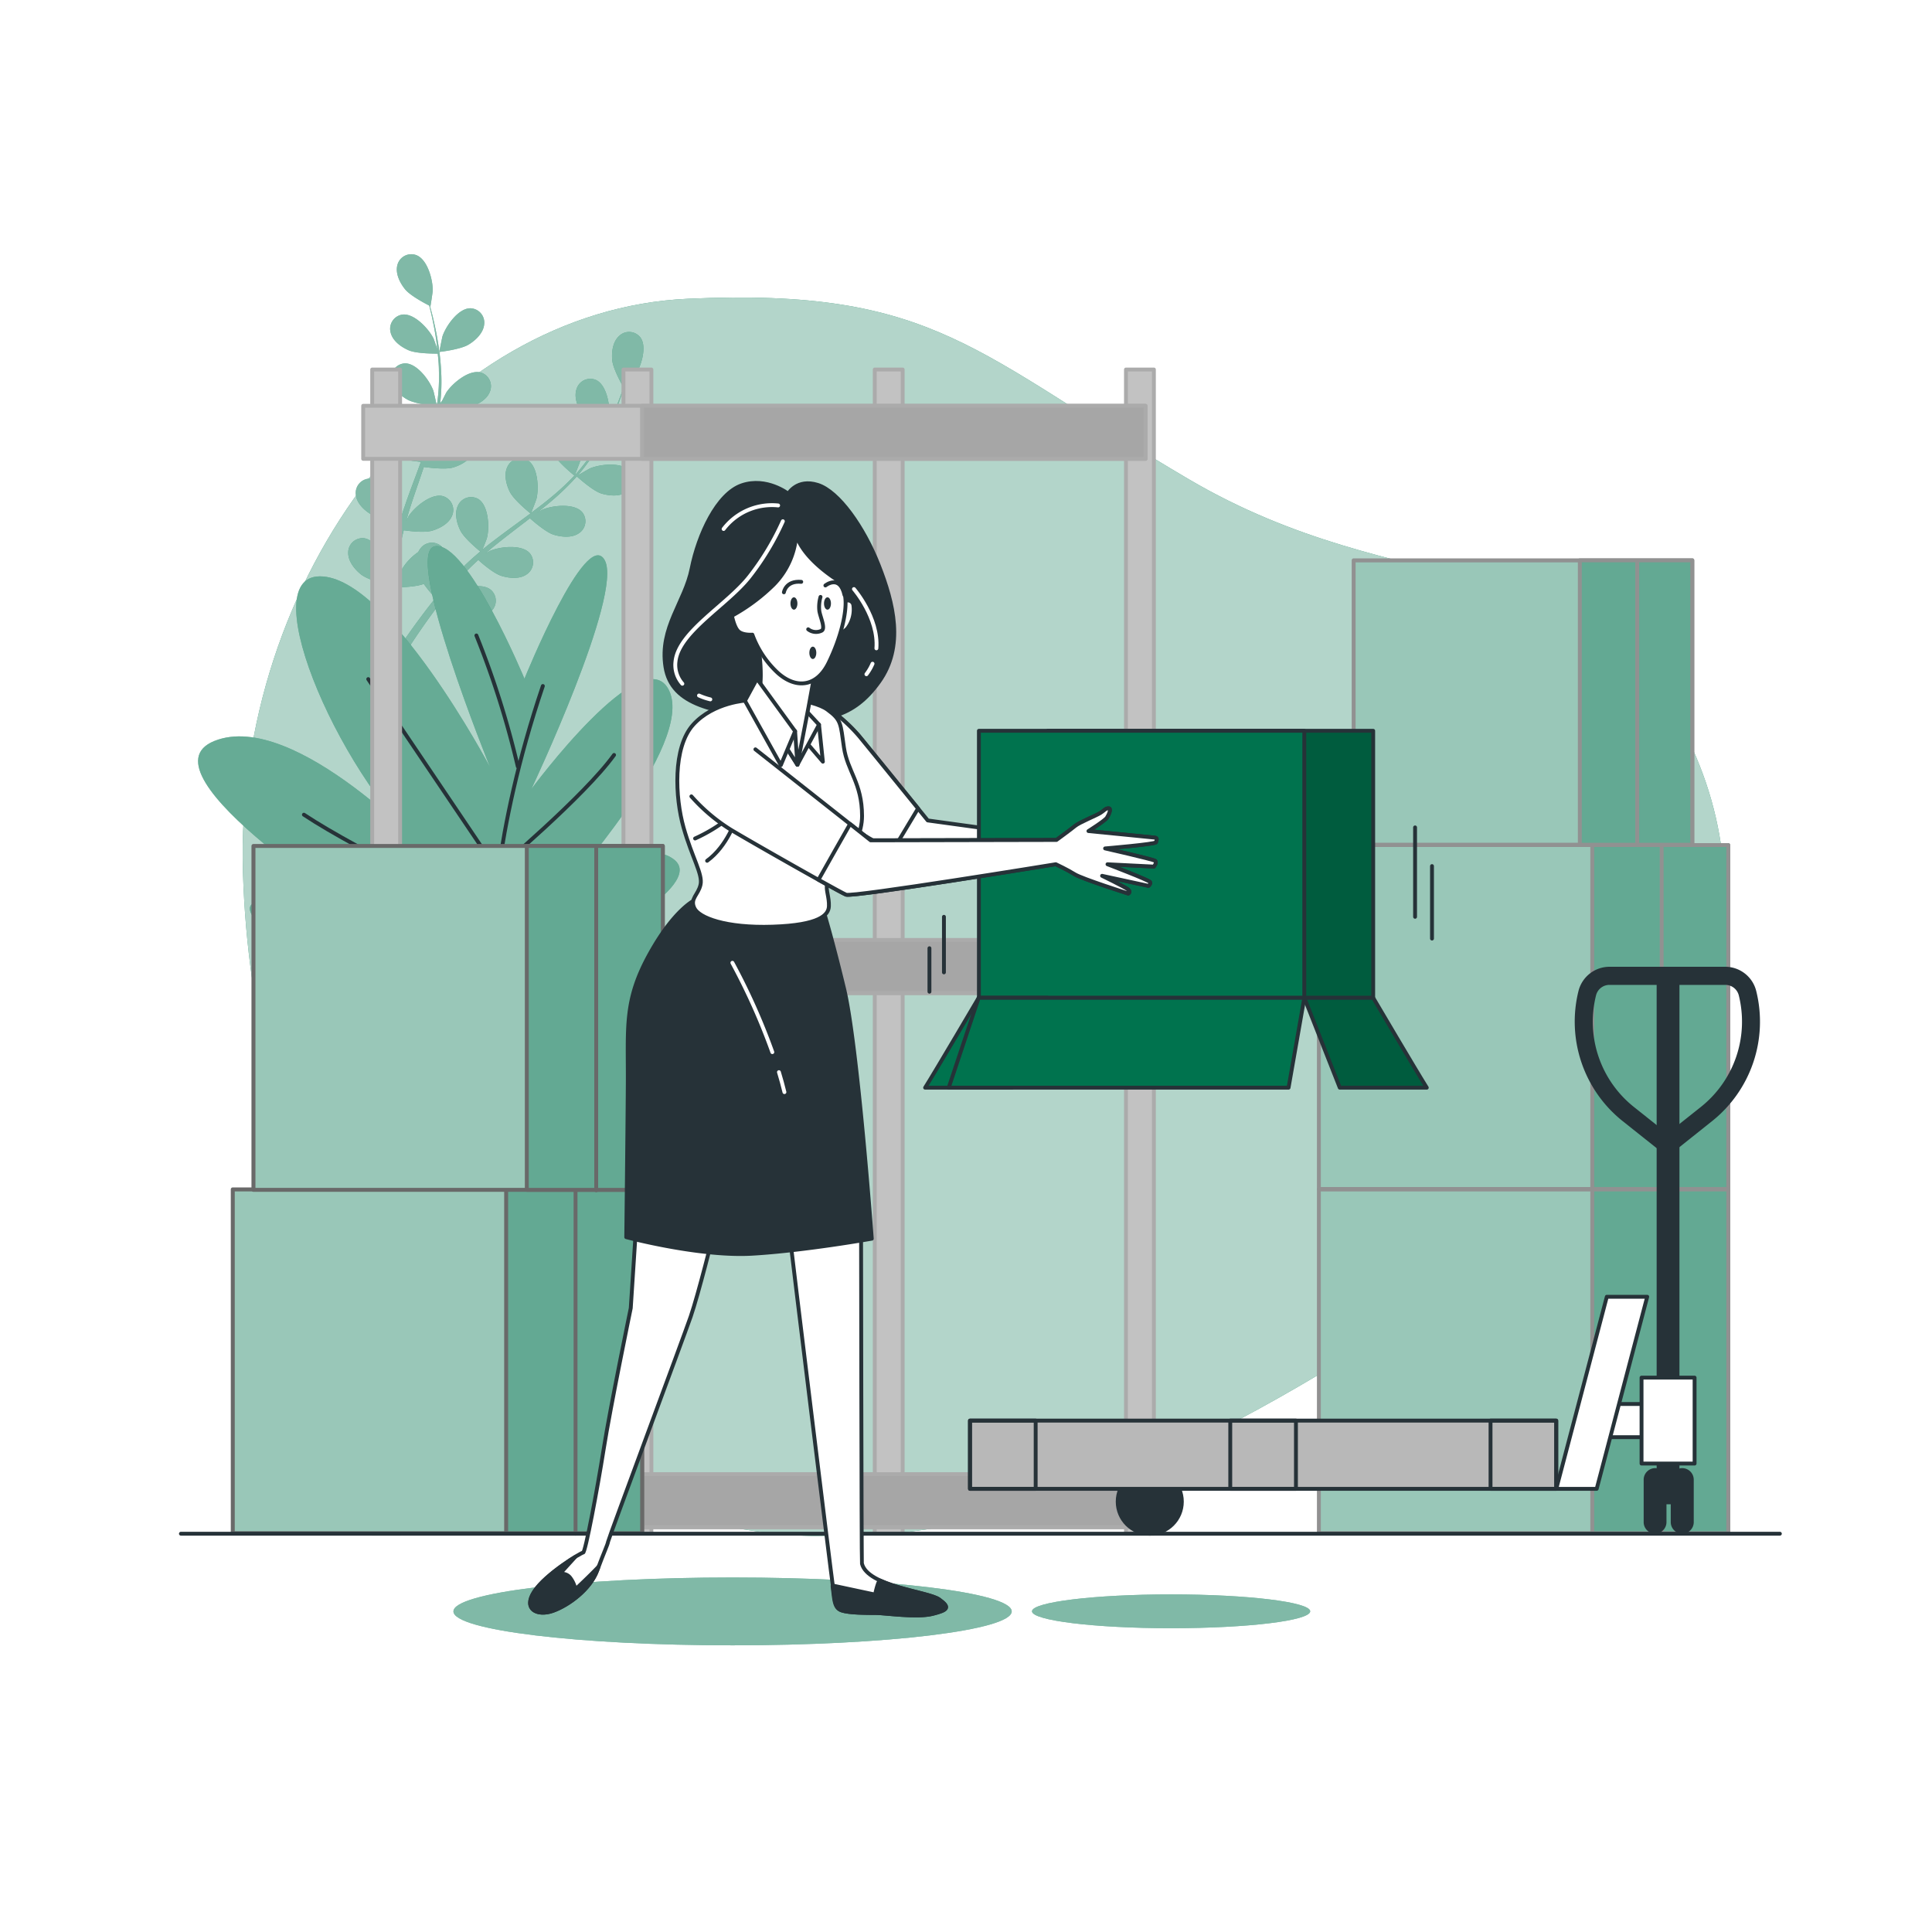 <svg class="animated" id="freepik_stories-empty" xmlns="http://www.w3.org/2000/svg" xmlns:xlink="http://www.w3.org/1999/xlink" viewBox="0 0 500 500" version="1.1" xmlns:svgjs="http://svgjs.com/svgjs"><style>svg#freepik_stories-empty:not(.animated) .animable {opacity: 0;}svg#freepik_stories-empty.animated #freepik--Plants--inject-7 {animation: 1.5s Infinite  linear wind;animation-delay: 0s;}svg#freepik_stories-empty.animated #freepik--Boxes--inject-7 {animation: 1.5s Infinite  linear floating;animation-delay: 0s;}svg#freepik_stories-empty.animated #freepik--Character--inject-7 {animation: 6s Infinite  linear shake;animation-delay: 0s;}            @keyframes wind {                0% {                    transform: rotate( 0deg );                }                25% {                    transform: rotate( 1deg );                }                75% {                    transform: rotate( -1deg );                }            }                    @keyframes floating {                0% {                    opacity: 1;                    transform: translateY(0px);                }                50% {                    transform: translateY(-10px);                }                100% {                    opacity: 1;                    transform: translateY(0px);                }            }                    @keyframes shake {                10%, 90% {                    transform: translate3d(-1px, 0, 0);                  }                  20%, 80% {                    transform: translate3d(2px, 0, 0);                  }                  30%, 50%, 70% {                    transform: translate3d(-4px, 0, 0);                  }                  40%, 60% {                    transform: translate3d(4px, 0, 0);                  }            }        </style><g id="freepik--background-simple--inject-7" class="animable" style="transform-origin: 254.593px 237.305px;"><path d="M101.17,344.29s40.41,51.17,109.47,53.25,130.82-41,181.77-74.52,67.67-89.68,42.23-136-71.6-30.45-127-63S242.31,74.4,178,77.32,60.54,148.92,62.88,225.86,101.17,344.29,101.17,344.29Z" style="fill: #00734e; transform-origin: 254.593px 237.305px;" id="elsbihkde92g8" class="animable"></path><g id="eltl5jr3uoio"><path d="M101.17,344.29s40.41,51.17,109.47,53.25,130.82-41,181.77-74.52,67.67-89.68,42.23-136-71.6-30.45-127-63S242.31,74.4,178,77.32,60.54,148.92,62.88,225.86,101.17,344.29,101.17,344.29Z" style="fill: rgb(255, 255, 255); opacity: 0.7; transform-origin: 254.593px 237.305px;" class="animable"></path></g></g><g id="freepik--Plants--inject-7" class="animable" style="transform-origin: 113.579px 157.342px;"><path d="M113.73,91.08c-.06,0,.7-3.73.77-4,.86-2.67,4.1-7.31,7.23-7.3A3.71,3.71,0,0,1,125.3,84c-.23,2.2-2.21,4.08-4,5.16C119.2,90.47,113.73,91.08,113.73,91.08Z" style="fill: #00734e; transform-origin: 119.531px 85.43px;" id="eldluex06xzv8" class="animable"></path><path d="M107.66,66c3,1.06,4.42,6.52,4.32,9.32,0,.24-.56,4-.61,4l-.06,0c.23.86.48,1.79.73,2.81.44,1.88.92,4,1.29,6.36a65.63,65.63,0,0,1,.84,7.64,48.28,48.28,0,0,1-.29,8.6.36.36,0,0,0,0,.1c.39-.83,1.55-3.13,1.65-3.29,1.54-2.34,5.88-6,8.91-5.13a3.7,3.7,0,0,1,2.32,5c-.8,2.06-3.2,3.35-5.21,3.92-2.27.65-7.33-.11-7.73-.18a65.43,65.43,0,0,1-1.86,8.57q-.7,2.46-1.52,4.91c.35-.71.68-1.34.73-1.42,1.54-2.35,5.89-6,8.91-5.13a3.7,3.7,0,0,1,2.32,5c-.8,2.06-3.2,3.35-5.21,3.92s-6.37,0-7.51-.15l-.63,1.88c-1,3-2.09,6-3,8.94-.33,1-.62,2.08-.91,3.12.32-.63.59-1.16.64-1.24,1.53-2.34,5.88-6,8.9-5.13a3.72,3.72,0,0,1,2.33,5c-.8,2.07-3.21,3.35-5.22,3.93s-5.94.07-7.3-.12c-.27,1.07-.53,2.14-.74,3.19-.13.73-.3,1.41-.39,2.14l-.3,2.15c-.14,1.37-.3,2.78-.4,4.12-.08.93-.14,1.82-.2,2.72.32-1,1-3.07,1-3.23a14.42,14.42,0,0,1,4.8-5.46,3.63,3.63,0,0,1,.41-.72,3.7,3.7,0,0,1,5.45-.85c2.38,2.05,1.78,7.67.69,10.25-.06.15-.95,1.72-1.52,2.71.43-.53.83-1.05,1.28-1.58.87-1.07,1.77-2.11,2.73-3.23l1.47-1.59c.48-.54,1.06-1,1.59-1.59,1.25-1.21,2.58-2.38,3.95-3.53-.93-.76-4.21-3.52-5.15-5.4s-1.61-4.51-.63-6.5a3.72,3.72,0,0,1,5.27-1.67c2.65,1.67,2.92,7.32,2.23,10,0,.17-.76,2.06-1.17,3.09.83-.68,1.65-1.36,2.51-2,2.48-1.91,5.05-3.78,7.6-5.65l2.33-1.72c-.33-.27-4.29-3.47-5.35-5.58-.93-1.87-1.61-4.51-.63-6.49a3.71,3.71,0,0,1,5.27-1.67c2.66,1.66,2.92,7.31,2.23,10-.05.2-1.08,2.92-1.37,3.6,1.7-1.27,3.39-2.55,5-3.89a64.65,64.65,0,0,0,6.2-5.77c-.15-.13-4.3-3.45-5.38-5.6-.94-1.87-1.61-4.52-.63-6.5a3.71,3.71,0,0,1,5.26-1.67c2.66,1.67,2.93,7.32,2.24,10,0,.18-.83,2.25-1.22,3.23l.15.1a48.44,48.44,0,0,0,5.09-6.84c.84-1.33,1.56-2.64,2.24-3.93-.84-.54-4.63-3.05-5.82-4.88s-2.09-4.31-1.34-6.39a3.71,3.71,0,0,1,5.05-2.24c2.83,1.37,3.71,7,3.32,9.73,0,.15-.4,1.66-.69,2.75.29-.59.61-1.19.88-1.76,1-2.13,1.85-4.15,2.55-6,.4-1,.73-1.95,1-2.83-.55-1-2.69-4.84-2.9-7s.13-4.78,1.76-6.28a3.71,3.71,0,0,1,5.51.34c1.88,2.51.09,7.88-1.53,10.16-.14.2-2.69,3-2.72,3l0-.06c-.28.85-.58,1.76-.94,2.74-.66,1.82-1.43,3.86-2.42,6a67.81,67.81,0,0,1-3.53,6.83,48.53,48.53,0,0,1-5,7l-.07.08c.78-.48,3-1.76,3.19-1.84,2.58-1.1,8.2-1.72,10.26.64a3.71,3.71,0,0,1-.82,5.46c-1.81,1.28-4.52,1-6.52.4-2.25-.72-6-4.14-6.34-4.42a65,65,0,0,1-6.28,6.12c-1.29,1.11-2.63,2.19-4,3.26.69-.4,1.31-.75,1.4-.79,2.57-1.1,8.19-1.72,10.25.64a3.7,3.7,0,0,1-.82,5.46c-1.8,1.28-4.52,1-6.51.4s-5.32-3.5-6.18-4.27c-.53.4-1,.81-1.57,1.22-2.51,1.92-5,3.83-7.45,5.79-.85.68-1.66,1.39-2.48,2.1l1.22-.68c2.57-1.1,8.19-1.73,10.25.63a3.72,3.72,0,0,1-.82,5.47c-1.8,1.28-4.52,1-6.51.39s-5-3.22-6-4.13c-.81.75-1.63,1.5-2.38,2.26-.51.53-1,1-1.5,1.57l-1.44,1.62c-.87,1.07-1.78,2.16-2.61,3.22-.58.73-1.12,1.44-1.66,2.16.83-.7,2.51-2,2.66-2.12,2.37-1.48,7.84-3,10.23-.92a3.71,3.71,0,0,1,0,5.52c-1.6,1.54-4.32,1.7-6.38,1.38-2.28-.36-6.4-3-6.91-3.38-.9,1.19-1.76,2.34-2.56,3.45-2.77,3.83-4.93,7.13-6.41,9.45l-.15.24-1.92-.93.3-.46c1.55-2.32,3.81-5.6,6.69-9.4.91-1.21,1.9-2.48,2.93-3.77a40.65,40.65,0,0,1-3-3.69c-2.21.87-6.79.9-7.39.9-.09,1.48-.17,2.93-.23,4.29-.2,4.72-.18,8.66-.13,11.42v.32l-2.11-1c0-2.74.11-6.44.39-10.82.09-1.5.22-3.11.37-4.76-.59-.15-5.36-1.37-7.16-2.81-1.63-1.31-3.35-3.42-3.29-5.64a3.71,3.71,0,0,1,4.08-3.72c3.11.4,5.72,5.42,6.23,8.17,0,.17.16,2,.22,3.1.07-.67.12-1.33.2-2,.13-1.37.31-2.73.5-4.2.11-.71.23-1.42.34-2.14s.3-1.46.45-2.2c.38-1.7.84-3.41,1.35-5.12-1.2-.12-5.45-.62-7.27-1.67s-3.84-2.87-4.11-5.07a3.71,3.71,0,0,1,3.47-4.3c3.13-.07,6.47,4.49,7.39,7.14.06.16.51,2.13.74,3.22.31-1,.61-2.05,1-3.08,1-3,2.13-5.93,3.23-8.9.34-.91.66-1.82,1-2.73-.43,0-5.5-.53-7.54-1.7-1.81-1-3.83-2.87-4.11-5.07a3.72,3.72,0,0,1,3.47-4.3c3.14-.07,6.48,4.49,7.4,7.14.07.2.71,3,.84,3.76.72-2,1.43-4,2-6a64.85,64.85,0,0,0,2-8.24c-.2,0-5.49-.5-7.58-1.7-1.82-1-3.84-2.87-4.11-5.07a3.7,3.7,0,0,1,3.47-4.29c3.13-.08,6.47,4.48,7.39,7.13.06.17.56,2.33.77,3.37h.17a47.81,47.81,0,0,0,.48-8.51c0-1.57-.15-3.06-.3-4.51-1,0-5.54,0-7.54-.87s-4.13-2.43-4.65-4.58a3.71,3.71,0,0,1,3-4.65c3.11-.43,6.93,3.75,8.14,6.27.06.14.58,1.61.93,2.69-.07-.66-.14-1.34-.23-2-.31-2.35-.75-4.48-1.15-6.37-.24-1.07-.47-2-.7-2.93-1-.5-4.92-2.56-6.26-4.22s-2.54-4.07-2-6.21A3.71,3.71,0,0,1,107.66,66Z" style="fill: #00734e; transform-origin: 128.322px 117.577px;" id="el19p85cn9fp5" class="animable"></path><path d="M164.34,114.29c-2.45-.1-7.35-2.61-7.35-2.61s2.63-2.73,2.82-2.88c2.19-1.74,7.45-3.83,10.06-2.09a3.7,3.7,0,0,1,.65,5.48C169.12,113.9,166.43,114.38,164.34,114.29Z" style="fill: #00734e; transform-origin: 164.219px 110.178px;" id="el97th9doujb5" class="animable"></path><g id="elx4gi6edc5hl"><g style="opacity: 0.5; transform-origin: 130.783px 117.577px;" class="animable"><path d="M113.73,91.08c-.06,0,.7-3.73.77-4,.86-2.67,4.1-7.31,7.23-7.3A3.71,3.71,0,0,1,125.3,84c-.23,2.2-2.21,4.08-4,5.16C119.2,90.47,113.73,91.08,113.73,91.08Z" style="fill: rgb(255, 255, 255); transform-origin: 119.531px 85.43px;" id="el7sufn4zvkie" class="animable"></path><path d="M107.66,66c3,1.06,4.42,6.52,4.32,9.32,0,.24-.56,4-.61,4l-.06,0c.23.86.48,1.79.73,2.81.44,1.88.92,4,1.29,6.36a65.63,65.63,0,0,1,.84,7.64,48.28,48.28,0,0,1-.29,8.6.36.36,0,0,0,0,.1c.39-.83,1.55-3.13,1.65-3.29,1.54-2.34,5.88-6,8.91-5.13a3.7,3.7,0,0,1,2.32,5c-.8,2.06-3.2,3.35-5.21,3.92-2.27.65-7.33-.11-7.73-.18a65.43,65.43,0,0,1-1.86,8.57q-.7,2.46-1.52,4.91c.35-.71.68-1.34.73-1.42,1.54-2.35,5.89-6,8.91-5.13a3.7,3.7,0,0,1,2.32,5c-.8,2.06-3.2,3.35-5.21,3.92s-6.37,0-7.51-.15l-.63,1.88c-1,3-2.09,6-3,8.94-.33,1-.62,2.08-.91,3.12.32-.63.59-1.16.64-1.24,1.53-2.34,5.88-6,8.9-5.13a3.72,3.72,0,0,1,2.33,5c-.8,2.07-3.21,3.35-5.22,3.93s-5.94.07-7.3-.12c-.27,1.07-.53,2.14-.74,3.19-.13.73-.3,1.41-.39,2.14l-.3,2.15c-.14,1.37-.3,2.78-.4,4.12-.08.93-.14,1.82-.2,2.72.32-1,1-3.07,1-3.23a14.42,14.42,0,0,1,4.8-5.46,3.63,3.63,0,0,1,.41-.72,3.7,3.7,0,0,1,5.45-.85c2.38,2.05,1.78,7.67.69,10.25-.06.15-.95,1.72-1.52,2.71.43-.53.83-1.05,1.28-1.58.87-1.07,1.77-2.11,2.73-3.23l1.47-1.59c.48-.54,1.06-1,1.59-1.59,1.25-1.21,2.58-2.38,3.95-3.53-.93-.76-4.21-3.52-5.15-5.4s-1.61-4.51-.63-6.5a3.72,3.72,0,0,1,5.27-1.67c2.65,1.67,2.92,7.32,2.23,10,0,.17-.76,2.06-1.17,3.09.83-.68,1.65-1.36,2.51-2,2.48-1.91,5.05-3.78,7.6-5.65l2.33-1.72c-.33-.27-4.29-3.47-5.35-5.58-.93-1.87-1.61-4.51-.63-6.49a3.71,3.71,0,0,1,5.27-1.67c2.66,1.66,2.92,7.31,2.23,10-.05.2-1.08,2.92-1.37,3.6,1.7-1.27,3.39-2.55,5-3.89a64.65,64.65,0,0,0,6.2-5.77c-.15-.13-4.3-3.45-5.38-5.6-.94-1.87-1.61-4.52-.63-6.5a3.71,3.71,0,0,1,5.26-1.67c2.66,1.67,2.93,7.32,2.24,10,0,.18-.83,2.25-1.22,3.23l.15.1a48.44,48.44,0,0,0,5.09-6.84c.84-1.33,1.56-2.64,2.24-3.93-.84-.54-4.63-3.05-5.82-4.88s-2.09-4.31-1.34-6.39a3.71,3.71,0,0,1,5.05-2.24c2.83,1.37,3.71,7,3.32,9.73,0,.15-.4,1.66-.69,2.75.29-.59.61-1.19.88-1.76,1-2.13,1.85-4.15,2.55-6,.4-1,.73-1.95,1-2.83-.55-1-2.69-4.84-2.9-7s.13-4.78,1.76-6.28a3.71,3.71,0,0,1,5.51.34c1.88,2.51.09,7.88-1.53,10.16-.14.2-2.69,3-2.72,3l0-.06c-.28.85-.58,1.76-.94,2.74-.66,1.82-1.43,3.86-2.42,6a67.81,67.81,0,0,1-3.53,6.83,48.53,48.53,0,0,1-5,7l-.07.08c.78-.48,3-1.76,3.19-1.84,2.58-1.1,8.2-1.72,10.26.64a3.71,3.71,0,0,1-.82,5.46c-1.81,1.28-4.52,1-6.52.4-2.25-.72-6-4.14-6.34-4.42a65,65,0,0,1-6.28,6.12c-1.29,1.11-2.63,2.19-4,3.26.69-.4,1.31-.75,1.4-.79,2.57-1.1,8.19-1.72,10.25.64a3.7,3.7,0,0,1-.82,5.46c-1.8,1.28-4.52,1-6.51.4s-5.32-3.5-6.18-4.27c-.53.4-1,.81-1.57,1.22-2.51,1.92-5,3.83-7.45,5.79-.85.68-1.66,1.39-2.48,2.1l1.22-.68c2.57-1.1,8.19-1.73,10.25.63a3.72,3.72,0,0,1-.82,5.47c-1.8,1.28-4.52,1-6.51.39s-5-3.22-6-4.13c-.81.75-1.63,1.5-2.38,2.26-.51.53-1,1-1.5,1.57l-1.44,1.62c-.87,1.07-1.78,2.16-2.61,3.22-.58.73-1.12,1.44-1.66,2.16.83-.7,2.51-2,2.66-2.12,2.37-1.48,7.84-3,10.23-.92a3.71,3.71,0,0,1,0,5.52c-1.6,1.54-4.32,1.7-6.38,1.38-2.28-.36-6.4-3-6.91-3.38-.9,1.19-1.76,2.34-2.56,3.45-2.77,3.83-4.93,7.13-6.41,9.45l-.15.24-1.92-.93.3-.46c1.55-2.32,3.81-5.6,6.69-9.4.91-1.21,1.9-2.48,2.93-3.77a40.65,40.65,0,0,1-3-3.69c-2.21.87-6.79.9-7.39.9-.09,1.48-.17,2.93-.23,4.29-.2,4.72-.18,8.66-.13,11.42v.32l-2.11-1c0-2.74.11-6.44.39-10.82.09-1.5.22-3.11.37-4.76-.59-.15-5.36-1.37-7.16-2.81-1.63-1.31-3.35-3.42-3.29-5.64a3.71,3.71,0,0,1,4.08-3.72c3.11.4,5.72,5.42,6.23,8.17,0,.17.16,2,.22,3.1.07-.67.12-1.33.2-2,.13-1.37.31-2.73.5-4.2.11-.71.23-1.42.34-2.14s.3-1.46.45-2.2c.38-1.7.84-3.41,1.35-5.12-1.2-.12-5.45-.62-7.27-1.67s-3.84-2.87-4.11-5.07a3.71,3.71,0,0,1,3.47-4.3c3.13-.07,6.47,4.49,7.39,7.14.06.16.51,2.13.74,3.22.31-1,.61-2.05,1-3.08,1-3,2.13-5.93,3.23-8.9.34-.91.66-1.82,1-2.73-.43,0-5.5-.53-7.54-1.7-1.81-1-3.83-2.87-4.11-5.07a3.72,3.72,0,0,1,3.47-4.3c3.14-.07,6.48,4.49,7.4,7.14.07.2.71,3,.84,3.76.72-2,1.43-4,2-6a64.85,64.85,0,0,0,2-8.24c-.2,0-5.49-.5-7.58-1.7-1.82-1-3.84-2.87-4.11-5.07a3.7,3.7,0,0,1,3.47-4.29c3.13-.08,6.47,4.48,7.39,7.13.06.17.56,2.33.77,3.37h.17a47.81,47.81,0,0,0,.48-8.51c0-1.57-.15-3.06-.3-4.51-1,0-5.54,0-7.54-.87s-4.13-2.43-4.65-4.58a3.71,3.71,0,0,1,3-4.65c3.11-.43,6.93,3.75,8.14,6.27.06.14.58,1.61.93,2.69-.07-.66-.14-1.34-.23-2-.31-2.35-.75-4.48-1.15-6.37-.24-1.07-.47-2-.7-2.93-1-.5-4.92-2.56-6.26-4.22s-2.54-4.07-2-6.21A3.71,3.71,0,0,1,107.66,66Z" style="fill: rgb(255, 255, 255); transform-origin: 128.322px 117.577px;" id="el0nh8osq0969" class="animable"></path><path d="M164.34,114.29c-2.45-.1-7.35-2.61-7.35-2.61s2.63-2.73,2.82-2.88c2.19-1.74,7.45-3.83,10.06-2.09a3.7,3.7,0,0,1,.65,5.48C169.12,113.9,166.43,114.38,164.34,114.29Z" style="fill: rgb(255, 255, 255); transform-origin: 164.219px 110.178px;" id="elexahn74augs" class="animable"></path></g></g><path d="M135.73,175.65s-14.87-35.84-23.19-34.28,14.27,57.14,14.27,57.14-26.16-49.35-44-49.35S89.35,203.7,112,221.88c0,0-35.68-38.44-56.49-30.13S97.08,239,97.08,239,60.81,227.59,65,236.43s15.46,10.38,15.46,10.38L90,248.89h52l8-3.11s33.3-16.63,24.38-23.38-28.54,7.79-28.54,7.79,33.89-37.4,27.35-51.42-35.68,25.45-35.68,25.45,23.79-50.39,19-59.22S135.73,175.65,135.73,175.65Z" style="fill: #00734e; transform-origin: 113.579px 195.105px;" id="ela996zbj73mm" class="animable"></path><g id="el8hvsqq0hzse"><path d="M135.73,175.65s-14.87-35.84-23.19-34.28,14.27,57.14,14.27,57.14-26.16-49.35-44-49.35S89.35,203.7,112,221.88c0,0-35.68-38.44-56.49-30.13S97.08,239,97.08,239,60.81,227.59,65,236.43s15.46,10.38,15.46,10.38L96,248.89h42l12-3.11s33.3-16.63,24.38-23.38-28.54,7.79-28.54,7.79,33.89-37.4,27.35-51.42-35.68,25.45-35.68,25.45,23.79-50.39,19-59.22S135.73,175.65,135.73,175.65Z" style="fill: rgb(255, 255, 255); opacity: 0.4; transform-origin: 113.579px 195.105px;" class="animable"></path></g><path d="M140.49,177.54c-13.08,38.65-13.08,66-13.08,66s15.46.6,31.51-11.3" style="fill: none; stroke: rgb(38, 50, 56); stroke-linecap: round; stroke-linejoin: round; transform-origin: 143.165px 210.543px;" id="elts8x9kmutc" class="animable"></path><path d="M134,198.35a232.21,232.21,0,0,0-10.71-33.89" style="fill: none; stroke: rgb(38, 50, 56); stroke-linecap: round; stroke-linejoin: round; transform-origin: 128.645px 181.405px;" id="elh9xit7e855a" class="animable"></path><path d="M95.3,175.75l33.29,49.36s22.6-19,30.33-29.73" style="fill: none; stroke: rgb(38, 50, 56); stroke-linecap: round; stroke-linejoin: round; transform-origin: 127.11px 200.43px;" id="elp3qz9a0utlg" class="animable"></path><path d="M128,237s-35.08-16.65-49.35-26.16" style="fill: none; stroke: rgb(38, 50, 56); stroke-linecap: round; stroke-linejoin: round; transform-origin: 103.325px 223.92px;" id="elefbwnnjpw8" class="animable"></path></g><g id="freepik--Shelf--inject-7" class="animable" style="transform-origin: 196.31px 246.275px;"><rect x="226.38" y="95.63" width="7.23" height="301.29" style="fill: rgb(194, 194, 194); stroke: rgb(171, 171, 171); stroke-linecap: round; stroke-linejoin: round; transform-origin: 229.995px 246.275px;" id="el5gioui3s0i" class="animable"></rect><rect x="96.32" y="95.63" width="7.23" height="301.29" style="fill: rgb(194, 194, 194); stroke: rgb(171, 171, 171); stroke-linecap: round; stroke-linejoin: round; transform-origin: 99.935px 246.275px;" id="elvn1eah1pru" class="animable"></rect><rect x="161.35" y="95.63" width="7.23" height="301.29" style="fill: rgb(194, 194, 194); stroke: rgb(171, 171, 171); stroke-linecap: round; stroke-linejoin: round; transform-origin: 164.965px 246.275px;" id="el3qcby0c17j8" class="animable"></rect><rect x="291.4" y="95.63" width="7.23" height="301.29" style="fill: rgb(194, 194, 194); stroke: rgb(171, 171, 171); stroke-linecap: round; stroke-linejoin: round; transform-origin: 295.015px 246.275px;" id="elzpikoiq5yb" class="animable"></rect><rect x="93.99" y="105.02" width="202.47" height="13.73" style="fill: rgb(194, 194, 194); stroke: rgb(171, 171, 171); stroke-linecap: round; stroke-linejoin: round; transform-origin: 195.225px 111.885px;" id="elwywjca8n6c" class="animable"></rect><rect x="166.16" y="105.02" width="130.3" height="13.73" style="fill: rgb(166, 166, 166); stroke: rgb(171, 171, 171); stroke-linecap: round; stroke-linejoin: round; transform-origin: 231.31px 111.885px;" id="elsy5qivoimur" class="animable"></rect><rect x="93.99" y="243.27" width="202.47" height="13.73" style="fill: rgb(194, 194, 194); stroke: rgb(171, 171, 171); stroke-linecap: round; stroke-linejoin: round; transform-origin: 195.225px 250.135px;" id="elypbexbwzlgg" class="animable"></rect><rect x="166.16" y="243.27" width="130.3" height="13.73" style="fill: rgb(166, 166, 166); stroke: rgb(171, 171, 171); stroke-linecap: round; stroke-linejoin: round; transform-origin: 231.31px 250.135px;" id="elyyqsw8kz5z" class="animable"></rect><rect x="93.99" y="381.51" width="202.47" height="13.73" style="fill: rgb(194, 194, 194); stroke: rgb(171, 171, 171); stroke-linecap: round; stroke-linejoin: round; transform-origin: 195.225px 388.375px;" id="el4xzvm921e5w" class="animable"></rect><rect x="166.16" y="381.51" width="130.3" height="13.73" style="fill: rgb(166, 166, 166); stroke: rgb(171, 171, 171); stroke-linecap: round; stroke-linejoin: round; transform-origin: 231.31px 388.375px;" id="elp2mqonrpd7c" class="animable"></rect></g><g id="freepik--Boxes--inject-7" class="animable" style="transform-origin: 253.755px 270.96px;"><rect x="60.23" y="307.8" width="105.96" height="89.01" style="fill: #00734e; transform-origin: 113.21px 352.305px;" id="elplqkk7sgltc" class="animable"></rect><g style="clip-path: url(&quot;#freepik--clip-path--inject-7&quot;); transform-origin: 113.21px 352.305px;" id="el7xcuymaddet" class="animable"><g id="el3lok2u02a"><rect x="60.23" y="307.8" width="105.96" height="89.01" style="fill: rgb(255, 255, 255); stroke: rgb(105, 105, 105); stroke-linecap: round; stroke-linejoin: round; opacity: 0.6; transform-origin: 113.21px 352.305px;" class="animable"></rect></g></g><rect x="60.23" y="307.8" width="105.96" height="89.01" style="fill: none; stroke: rgb(105, 105, 105); stroke-linecap: round; stroke-linejoin: round; transform-origin: 113.21px 352.305px;" id="elak051mwjf1v" class="animable"></rect><rect x="130.98" y="307.8" width="35.21" height="89.01" style="fill: #00734e; transform-origin: 148.585px 352.305px;" id="elitqjv1gbxnb" class="animable"></rect><g style="clip-path: url(&quot;#freepik--clip-path-2--inject-7&quot;); transform-origin: 148.585px 352.305px;" id="el245no7lda1a" class="animable"><g id="el3mdqap1tnc"><rect x="130.98" y="307.8" width="35.21" height="89.01" style="fill: rgb(255, 255, 255); stroke: rgb(105, 105, 105); stroke-linecap: round; stroke-linejoin: round; opacity: 0.39; transform-origin: 148.585px 352.305px;" class="animable"></rect></g></g><rect x="130.98" y="307.8" width="35.21" height="89.01" style="fill: none; stroke: rgb(105, 105, 105); stroke-linecap: round; stroke-linejoin: round; transform-origin: 148.585px 352.305px;" id="elkt0wdi8evn" class="animable"></rect><line x1="148.95" y1="308.04" x2="148.95" y2="396.92" style="fill: none; stroke: rgb(105, 105, 105); stroke-linecap: round; stroke-linejoin: round; transform-origin: 148.95px 352.48px;" id="elrdnelxwh9xo" class="animable"></line><rect x="65.58" y="218.93" width="105.96" height="89.01" style="fill: #00734e; transform-origin: 118.56px 263.435px;" id="elb62e4vnsw7v" class="animable"></rect><g style="clip-path: url(&quot;#freepik--clip-path-3--inject-7&quot;); transform-origin: 118.56px 263.435px;" id="el7ua3k9grnxy" class="animable"><g id="eli8oaoarv4d"><rect x="65.58" y="218.93" width="105.96" height="89.01" style="fill: rgb(255, 255, 255); stroke: rgb(105, 105, 105); stroke-linecap: round; stroke-linejoin: round; opacity: 0.6; transform-origin: 118.56px 263.435px;" class="animable"></rect></g></g><rect x="65.58" y="218.93" width="105.96" height="89.01" style="fill: none; stroke: rgb(105, 105, 105); stroke-linecap: round; stroke-linejoin: round; transform-origin: 118.56px 263.435px;" id="elmxjxjvbyxcb" class="animable"></rect><rect x="136.33" y="218.93" width="35.21" height="89.01" style="fill: #00734e; transform-origin: 153.935px 263.435px;" id="elvcjq8772v2m" class="animable"></rect><g style="clip-path: url(&quot;#freepik--clip-path-4--inject-7&quot;); transform-origin: 153.935px 263.435px;" id="el1hrzp924ylh" class="animable"><g id="el2eitfd9svuh"><rect x="136.33" y="218.93" width="35.21" height="89.01" style="fill: rgb(255, 255, 255); stroke: rgb(105, 105, 105); stroke-linecap: round; stroke-linejoin: round; opacity: 0.39; transform-origin: 153.935px 263.435px;" class="animable"></rect></g></g><rect x="136.33" y="218.93" width="35.21" height="89.01" style="fill: none; stroke: rgb(105, 105, 105); stroke-linecap: round; stroke-linejoin: round; transform-origin: 153.935px 263.435px;" id="el76r6v0ptxoe" class="animable"></rect><line x1="154.3" y1="219.17" x2="154.3" y2="308.05" style="fill: none; stroke: rgb(105, 105, 105); stroke-linecap: round; stroke-linejoin: round; transform-origin: 154.3px 263.61px;" id="eld7gt3pz17qa" class="animable"></line><rect x="341.32" y="307.8" width="105.96" height="89.01" style="fill: #00734e; transform-origin: 394.3px 352.305px;" id="eldzwxspdicz7" class="animable"></rect><g style="clip-path: url(&quot;#freepik--clip-path-5--inject-7&quot;); transform-origin: 394.3px 352.305px;" id="elg2r6n4g9xd7" class="animable"><g id="elzq0s79onavn"><rect x="341.32" y="307.8" width="105.96" height="89.01" style="fill: rgb(255, 255, 255); stroke: rgb(145, 145, 145); stroke-linecap: round; stroke-linejoin: round; opacity: 0.6; transform-origin: 394.3px 352.305px;" class="animable"></rect></g></g><rect x="341.32" y="307.8" width="105.96" height="89.01" style="fill: none; stroke: rgb(145, 145, 145); stroke-linecap: round; stroke-linejoin: round; transform-origin: 394.3px 352.305px;" id="elqdqzpwwd5e" class="animable"></rect><rect x="412.07" y="307.8" width="35.21" height="89.01" style="fill: #00734e; transform-origin: 429.675px 352.305px;" id="el0ebizkdmtudr" class="animable"></rect><g style="clip-path: url(&quot;#freepik--clip-path-6--inject-7&quot;); transform-origin: 429.675px 352.305px;" id="elhqkudus0sa4" class="animable"><g id="elv48flrhwucg"><rect x="412.07" y="307.8" width="35.21" height="89.01" style="fill: rgb(255, 255, 255); stroke: rgb(145, 145, 145); stroke-linecap: round; stroke-linejoin: round; opacity: 0.39; transform-origin: 429.675px 352.305px;" class="animable"></rect></g></g><rect x="412.07" y="307.8" width="35.21" height="89.01" style="fill: none; stroke: rgb(145, 145, 145); stroke-linecap: round; stroke-linejoin: round; transform-origin: 429.675px 352.305px;" id="elqbtl9zeys" class="animable"></rect><line x1="430.04" y1="308.04" x2="430.04" y2="396.92" style="fill: none; stroke: rgb(145, 145, 145); stroke-linecap: round; stroke-linejoin: round; transform-origin: 430.04px 352.48px;" id="elbi087i0rdf6" class="animable"></line><rect x="341.32" y="218.7" width="105.96" height="89.01" style="fill: #00734e; transform-origin: 394.3px 263.205px;" id="elqyn6vuplj5p" class="animable"></rect><g style="clip-path: url(&quot;#freepik--clip-path-7--inject-7&quot;); transform-origin: 394.3px 263.205px;" id="el9g44hnqpbv" class="animable"><g id="elym00x80r4qq"><rect x="341.32" y="218.7" width="105.96" height="89.01" style="fill: rgb(255, 255, 255); stroke: rgb(145, 145, 145); stroke-linecap: round; stroke-linejoin: round; opacity: 0.6; transform-origin: 394.3px 263.205px;" class="animable"></rect></g></g><rect x="341.32" y="218.7" width="105.96" height="89.01" style="fill: none; stroke: rgb(145, 145, 145); stroke-linecap: round; stroke-linejoin: round; transform-origin: 394.3px 263.205px;" id="elt2z3hmtlmo9" class="animable"></rect><rect x="412.07" y="218.7" width="35.21" height="89.01" style="fill: #00734e; transform-origin: 429.675px 263.205px;" id="el8yxb8g551xx" class="animable"></rect><g style="clip-path: url(&quot;#freepik--clip-path-8--inject-7&quot;); transform-origin: 429.675px 263.205px;" id="el70gks1zjc86" class="animable"><g id="elp0gnkxt4o0a"><rect x="412.07" y="218.7" width="35.21" height="89.01" style="fill: rgb(255, 255, 255); stroke: rgb(145, 145, 145); stroke-linecap: round; stroke-linejoin: round; opacity: 0.39; transform-origin: 429.675px 263.205px;" class="animable"></rect></g></g><rect x="412.07" y="218.7" width="35.21" height="89.01" style="fill: none; stroke: rgb(145, 145, 145); stroke-linecap: round; stroke-linejoin: round; transform-origin: 429.675px 263.205px;" id="elqxrodz7co5b" class="animable"></rect><line x1="430.04" y1="218.94" x2="430.04" y2="307.82" style="fill: none; stroke: rgb(145, 145, 145); stroke-linecap: round; stroke-linejoin: round; transform-origin: 430.04px 263.38px;" id="elkarkpdh3os" class="animable"></line><rect x="350.32" y="145" width="87.65" height="73.63" style="fill: #00734e; transform-origin: 394.145px 181.815px;" id="elyh2ja1hzqwj" class="animable"></rect><g style="clip-path: url(&quot;#freepik--clip-path-9--inject-7&quot;); transform-origin: 394.145px 181.815px;" id="el8w7f4hu6i3e" class="animable"><g id="elttakhjqnj5"><rect x="350.32" y="145" width="87.65" height="73.63" style="fill: rgb(255, 255, 255); stroke: rgb(145, 145, 145); stroke-linecap: round; stroke-linejoin: round; opacity: 0.6; transform-origin: 394.145px 181.815px;" class="animable"></rect></g></g><rect x="350.32" y="145" width="87.65" height="73.63" style="fill: none; stroke: rgb(145, 145, 145); stroke-linecap: round; stroke-linejoin: round; transform-origin: 394.145px 181.815px;" id="elwrqbncbqf8f" class="animable"></rect><rect x="408.85" y="145" width="29.12" height="73.63" style="fill: #00734e; transform-origin: 423.41px 181.815px;" id="ellxj8m5i2kcn" class="animable"></rect><g style="clip-path: url(&quot;#freepik--clip-path-10--inject-7&quot;); transform-origin: 423.41px 181.815px;" id="elopey20zb3vr" class="animable"><g id="elzgtibiycabo"><rect x="408.85" y="145" width="29.12" height="73.63" style="fill: rgb(255, 255, 255); stroke: rgb(145, 145, 145); stroke-linecap: round; stroke-linejoin: round; opacity: 0.39; transform-origin: 423.41px 181.815px;" class="animable"></rect></g></g><rect x="408.85" y="145" width="29.12" height="73.63" style="fill: none; stroke: rgb(145, 145, 145); stroke-linecap: round; stroke-linejoin: round; transform-origin: 423.41px 181.815px;" id="elkq7hpcugma" class="animable"></rect><line x1="423.71" y1="145.2" x2="423.71" y2="218.72" style="fill: none; stroke: rgb(145, 145, 145); stroke-linecap: round; stroke-linejoin: round; transform-origin: 423.71px 181.96px;" id="elcodny0f3kja" class="animable"></line></g><g id="freepik--hand-truck--inject-7" class="animable" style="transform-origin: 353.257px 323.56px;"><rect x="413.03" y="363.35" width="13.73" height="8.59" style="fill: rgb(255, 255, 255); stroke: rgb(38, 50, 56); stroke-linecap: round; stroke-linejoin: round; transform-origin: 419.895px 367.645px;" id="elijb3a4qij9o" class="animable"></rect><circle cx="297.56" cy="388.62" r="8.3" style="fill: rgb(38, 50, 56); stroke: rgb(38, 50, 56); stroke-linecap: round; stroke-linejoin: round; transform-origin: 297.56px 388.62px;" id="elqexzwd5xonm" class="animable"></circle><rect x="429.24" y="251.24" width="4.9" height="137.57" style="fill: rgb(38, 50, 56); stroke: rgb(38, 50, 56); stroke-linecap: round; stroke-linejoin: round; transform-origin: 431.69px 320.025px;" id="el8jwjobyq556" class="animable"></rect><path d="M431.53,299.36l-11.59-9.22a32.91,32.91,0,0,1-11.43-33.67,8.28,8.28,0,0,1,8-6.27h30a8.26,8.26,0,0,1,8,6.27h0a32.9,32.9,0,0,1-11.42,33.67Zm-15-44.47a3.57,3.57,0,0,0-3.48,2.72,28.18,28.18,0,0,0,9.79,28.86l8.67,6.9,8.68-6.9A28.2,28.2,0,0,0,450,257.61h0a3.58,3.58,0,0,0-3.48-2.72Z" style="fill: rgb(38, 50, 56); transform-origin: 431.511px 274.78px;" id="elelcqp7o0f5" class="animable"></path><rect x="251.03" y="367.65" width="151.73" height="17.66" style="fill: rgb(255, 255, 255); transform-origin: 326.895px 376.48px;" id="els4t5kfxh2u" class="animable"></rect><g style="clip-path: url(&quot;#freepik--clip-path-11--inject-7&quot;); transform-origin: 326.895px 376.48px;" id="elbk2p6qeud1" class="animable"><g id="elvv9up308drs"><rect x="251.03" y="367.65" width="151.73" height="17.66" style="stroke: rgb(38, 50, 56); stroke-linecap: round; stroke-linejoin: round; opacity: 0.28; transform-origin: 326.895px 376.48px;" class="animable"></rect></g></g><rect x="251.03" y="367.65" width="151.73" height="17.66" style="fill: none; stroke: rgb(38, 50, 56); stroke-linecap: round; stroke-linejoin: round; transform-origin: 326.895px 376.48px;" id="elt8lxq80svvk" class="animable"></rect><rect x="251.03" y="367.65" width="17" height="17.66" style="fill: none; stroke: rgb(38, 50, 56); stroke-linecap: round; stroke-linejoin: round; transform-origin: 259.53px 376.48px;" id="elepr30b41bu" class="animable"></rect><rect x="385.75" y="367.65" width="17" height="17.66" style="fill: none; stroke: rgb(38, 50, 56); stroke-linecap: round; stroke-linejoin: round; transform-origin: 394.25px 376.48px;" id="eli7gmqjglqn" class="animable"></rect><rect x="318.39" y="367.65" width="17" height="17.66" style="fill: none; stroke: rgb(38, 50, 56); stroke-linecap: round; stroke-linejoin: round; transform-origin: 326.89px 376.48px;" id="elexuiw27dqdp" class="animable"></rect><polygon points="402.76 385.31 413.22 385.31 426.3 335.6 415.84 335.6 402.76 385.31" style="fill: rgb(255, 255, 255); stroke: rgb(38, 50, 56); stroke-linecap: round; stroke-linejoin: round; transform-origin: 414.53px 360.455px;" id="elsrhetrr7y2e" class="animable"></polygon><rect x="424.83" y="356.53" width="13.73" height="22.24" style="fill: rgb(255, 255, 255); stroke: rgb(38, 50, 56); stroke-linecap: round; stroke-linejoin: round; transform-origin: 431.695px 367.65px;" id="elqwcn34a016d" class="animable"></rect><path d="M428.33,396.92h0a3,3,0,0,1-2.95-2.95V382.9a3,3,0,0,1,2.95-2.95h0a3,3,0,0,1,2.95,2.95V394A3,3,0,0,1,428.33,396.92Z" style="fill: rgb(38, 50, 56); transform-origin: 428.33px 388.435px;" id="elmg0yp7ldtb" class="animable"></path><path d="M435.34,396.92h0a3,3,0,0,1-2.95-2.95V382.9a3,3,0,0,1,2.95-2.95h0a3,3,0,0,1,3,2.95V394A3,3,0,0,1,435.34,396.92Z" style="fill: rgb(38, 50, 56); transform-origin: 435.365px 388.435px;" id="elkr4n8mt98o" class="animable"></path></g><g id="freepik--Floor--inject-7" class="animable" style="transform-origin: 253.725px 396.92px;"><line x1="46.82" y1="396.92" x2="460.63" y2="396.92" style="fill: none; stroke: rgb(38, 50, 56); stroke-linecap: round; stroke-linejoin: round; transform-origin: 253.725px 396.92px;" id="el7aicyurvowc" class="animable"></line></g><g id="freepik--Character--inject-7" class="animable animator-active" style="transform-origin: 243.975px 275.394px;"><ellipse cx="189.59" cy="417.03" rx="72.24" ry="8.78" style="fill: #00734e; transform-origin: 189.59px 417.03px;" id="el78rwp4n4lt4" class="animable"></ellipse><g id="elf2ucru2ajnn"><ellipse cx="189.59" cy="417.03" rx="72.24" ry="8.78" style="fill: rgb(255, 255, 255); opacity: 0.5; transform-origin: 189.59px 417.03px;" class="animable"></ellipse></g><path d="M339.08,417c0,2.42-16.13,4.38-36,4.38s-36-2-36-4.38,16.12-4.37,36-4.37S339.08,414.62,339.08,417Z" style="fill: #00734e; transform-origin: 303.08px 417.005px;" id="elnukml77dzse" class="animable"></path><g id="elcfpdcdeb6q"><path d="M339.08,417c0,2.42-16.13,4.38-36,4.38s-36-2-36-4.38,16.12-4.37,36-4.37S339.08,414.62,339.08,417Z" style="fill: rgb(255, 255, 255); opacity: 0.5; transform-origin: 303.08px 417.005px;" class="animable"></path></g><path d="M204,127.79s-5.59-4.39-12-2.2-11.27,12.87-13,21.55-8.38,15.26-6.78,25.44,13.17,11.77,27.14,13.27,21.55-.2,28.13-9.38,3.79-20.35-.1-30.23-10.37-19.05-15.76-20.75S204,127.79,204,127.79Z" style="fill: rgb(38, 50, 56); stroke: rgb(38, 50, 56); stroke-linecap: round; stroke-linejoin: round; transform-origin: 201.706px 155.655px;" id="elw0aud61y5ka" class="animable"></path><path d="M180.9,180a16.55,16.55,0,0,0,2.93,1" style="fill: none; stroke: rgb(255, 255, 255); stroke-linecap: round; stroke-linejoin: round; transform-origin: 182.365px 180.5px;" id="el7avcjvggp1r" class="animable"></path><path d="M202.6,134.9A68.93,68.93,0,0,1,194,149.18c-5.72,7.35-18.37,14.29-19.18,22a7.35,7.35,0,0,0,1.77,5.77" style="fill: none; stroke: rgb(255, 255, 255); stroke-linecap: round; stroke-linejoin: round; transform-origin: 188.681px 155.925px;" id="el5eoyz1btfwe" class="animable"></path><path d="M225.81,171.77a12.86,12.86,0,0,1-1.58,2.72" style="fill: none; stroke: rgb(255, 255, 255); stroke-linecap: round; stroke-linejoin: round; transform-origin: 225.02px 173.13px;" id="elg7xmlbb2tpm" class="animable"></path><path d="M221,152.45s6.43,7.42,5.81,15.34" style="fill: none; stroke: rgb(255, 255, 255); stroke-linecap: round; stroke-linejoin: round; transform-origin: 223.926px 160.12px;" id="el7sby8uzbel6" class="animable"></path><path d="M201.38,130.81a15.77,15.77,0,0,0-13.47,5.31c-.23.26-.44.52-.64.78" style="fill: none; stroke: rgb(255, 255, 255); stroke-linecap: round; stroke-linejoin: round; transform-origin: 194.325px 133.814px;" id="elfv0fpetip8" class="animable"></path><path d="M164.49,319.3l-1.25,19.24s-5.32,25.81-7,36.45-4.76,26.82-5.32,26.82-9.74,5.55-12.68,10.08.79,6.45,4.87,5,9.62-5.55,11.43-10.42,2.71-6.68,2.83-7.47,19.47-52.74,21.39-58.29,6-21.85,6-21.85l9.51-32.26s10.18,33.17,10.3,34.64,10.52,86.25,11,89.42.34,5.43,2.26,6.11,6.45.68,8.83.68,10.64,1.25,14.71.23,4.53-1.7,1.7-3.74-18.55-3.34-20-9.28c-.12-.45-.23-87.72-.23-87.72s-1.36-28.86-3.62-37h-52.3Z" style="fill: rgb(255, 255, 255); stroke: rgb(38, 50, 56); stroke-linecap: round; stroke-linejoin: round; transform-origin: 191.029px 349.01px;" id="el803f0kwdmgk" class="animable"></path><path d="M143.1,416.87c4.07-1.48,9.62-5.55,11.43-10.42l.38-1c-2.31,2.46-6,5.88-6,5.88a7.3,7.3,0,0,0-1.47-3.17,2.65,2.65,0,0,0-2.61-.79l4-4.4c-3,1.86-8.4,5.66-10.52,8.93C135.28,416.41,139,418.34,143.1,416.87Z" style="fill: rgb(38, 50, 56); stroke: rgb(38, 50, 56); stroke-linecap: round; stroke-linejoin: round; transform-origin: 146.057px 410.163px;" id="el0hraezt5hc99" class="animable"></path><path d="M243,413.92c-1.94-1.39-9.91-2.44-15.23-4.87a1.8,1.8,0,0,0-.5.69,20,20,0,0,0-.79,2.94l-11-2.35,0,.31c.45,3.17.34,5.43,2.26,6.11s6.45.68,8.83.68,10.64,1.25,14.71.23S245.87,416,243,413.92Z" style="fill: rgb(38, 50, 56); stroke: rgb(38, 50, 56); stroke-linecap: round; stroke-linejoin: round; transform-origin: 230.145px 413.555px;" id="eldr8h6551oa9" class="animable"></path><path d="M179.73,233s-5.19,2.39-11.47,13.67c-6.87,12.31-5.69,19.15-5.79,34s-.4,39.5-.4,39.5,19,5.09,32.63,4.29,30.92-3.89,30.92-3.89-3.69-50.28-7.18-64.74-5.59-21-5.59-21a82.83,82.83,0,0,1-20.35.3C180.93,234,179.73,233,179.73,233Z" style="fill: rgb(38, 50, 56); stroke: rgb(38, 50, 56); stroke-linecap: round; stroke-linejoin: round; transform-origin: 193.845px 278.773px;" id="elhw2tov8cidc" class="animable"></path><path d="M201.59,277.47c.52,1.71,1,3.44,1.42,5.17" style="fill: none; stroke: rgb(255, 255, 255); stroke-linecap: round; stroke-linejoin: round; transform-origin: 202.3px 280.055px;" id="elac1k3eol6xb" class="animable"></path><path d="M189.54,249.17a166.59,166.59,0,0,1,10.34,23.12" style="fill: none; stroke: rgb(255, 255, 255); stroke-linecap: round; stroke-linejoin: round; transform-origin: 194.71px 260.73px;" id="el9yq2g0zcann" class="animable"></path><path d="M307.12,223.44c-.6-.4-10.43-1.94-10.43-1.94l-1.92-.79s11.9.95,12,.45.5-1.1-.3-1.2-16.11-3.21-16.11-3.21,3.89-3.68,4.39-4.48,1.19-2.4.39-2.4-1,.5-2.09,1.2-5.39,2.4-6.59,3.39-4.78,3.59-4.78,3.59l-41.58-5.72s-14.6-18-17.77-21.84a41.47,41.47,0,0,0-7.47-6.8c-3.06-1.35-3,.91-3,.91L218.25,213s16.53,9.85,17.55,9.85,45.68,1.48,45.68,1.48,3,1.4,4.88,2.59,13.87,5,13.87,5,.8-.4-.1-1.1-6.68-3.49-6.68-3.49l12,2.6s.7-.5.4-1-11-4.59-11-4.59l12,.6S307.71,223.84,307.12,223.44Z" style="fill: rgb(255, 255, 255); stroke: rgb(38, 50, 56); stroke-linecap: round; stroke-linejoin: round; transform-origin: 259.593px 207.59px;" id="elm6vpnt1piu" class="animable"></path><path d="M237.59,209.24c-4.31-5.31-12.92-15.91-15.26-18.75a41.47,41.47,0,0,0-7.47-6.8c-3.06-1.35-3,.91-3,.91L218.25,213s7.46,4.44,12.66,7.36Z" style="fill: rgb(255, 255, 255); stroke: rgb(38, 50, 56); stroke-linecap: round; stroke-linejoin: round; transform-origin: 224.725px 201.81px;" id="elltoj3pefjm" class="animable"></path><path d="M193.4,181.26s-8.68.4-14,6.29-4.69,18.85-2.49,26.63,5,12.07,4.39,14.77-2.79,3.59-1.6,6.08,8.08,5.19,20.25,4.79,14.47-3,14.57-5.28-.8-4.19-.5-5.59,9.08-9.18,9.08-17.76-3.79-11.57-4.69-17.76-.6-7.08-4.29-9.78S198.29,179.56,193.4,181.26Z" style="fill: rgb(255, 255, 255); stroke: rgb(38, 50, 56); stroke-linecap: round; stroke-linejoin: round; transform-origin: 199.195px 210.188px;" id="elrqjgciq0nxl" class="animable"></path><path d="M189.46,211a41.42,41.42,0,0,1-9.57,6" style="fill: none; stroke: rgb(38, 50, 56); stroke-linecap: round; stroke-linejoin: round; transform-origin: 184.675px 214px;" id="elvmqf2h2sb" class="animable"></path><path d="M190.42,212s-2.15,6.94-7.42,10.77" style="fill: none; stroke: rgb(38, 50, 56); stroke-linecap: round; stroke-linejoin: round; transform-origin: 186.71px 217.385px;" id="ele8pl3e6udnt" class="animable"></path><polygon points="211.96 187.54 212.96 197.12 208.76 192.23 211.96 187.54" style="fill: rgb(255, 255, 255); stroke: rgb(38, 50, 56); stroke-linecap: round; stroke-linejoin: round; transform-origin: 210.86px 192.33px;" id="elj5mf1v0zu8" class="animable"></polygon><polygon points="206.37 197.92 211.96 187.54 206.87 182.06 206.37 197.92" style="fill: rgb(255, 255, 255); stroke: rgb(38, 50, 56); stroke-linecap: round; stroke-linejoin: round; transform-origin: 209.165px 189.99px;" id="elophsng3i5st" class="animable"></polygon><path d="M195.6,164.3a42.56,42.56,0,0,1,1.29,10.58,39,39,0,0,1-.7,6.88l10.18,16.16,2.89-15,1.9-10.38S199.59,171.88,195.6,164.3Z" style="fill: rgb(255, 255, 255); stroke: rgb(38, 50, 56); stroke-linecap: round; stroke-linejoin: round; transform-origin: 203.38px 181.11px;" id="ellne8tah1bwn" class="animable"></path><polygon points="205.77 189.24 206.37 197.92 203.38 193.23 205.77 189.24" style="fill: rgb(255, 255, 255); stroke: rgb(38, 50, 56); stroke-linecap: round; stroke-linejoin: round; transform-origin: 204.875px 193.58px;" id="elvqozodpxvs" class="animable"></polygon><polygon points="192.8 181.36 202.08 198.02 205.77 189.24 195.9 175.67 192.8 181.36" style="fill: rgb(255, 255, 255); stroke: rgb(38, 50, 56); stroke-linecap: round; stroke-linejoin: round; transform-origin: 199.285px 186.845px;" id="elq5dh6npx0g" class="animable"></polygon><rect x="271.17" y="189.13" width="84.21" height="69.1" style="fill: #00734e; transform-origin: 313.275px 223.68px;" id="elfnetzxwkdvc" class="animable"></rect><g style="clip-path: url(&quot;#freepik--clip-path-12--inject-7&quot;); transform-origin: 313.275px 223.68px;" id="elad3hag66ocv" class="animable"><g id="eleqpm7tl012q"><rect x="271.17" y="189.13" width="84.21" height="69.1" style="opacity: 0.2; transform-origin: 313.275px 223.68px;" class="animable"></rect></g></g><rect x="271.17" y="189.13" width="84.21" height="69.1" style="fill: none; stroke: rgb(38, 50, 56); stroke-linecap: round; stroke-linejoin: round; transform-origin: 313.275px 223.68px;" id="elv0khx3pyp4" class="animable"></rect><rect x="253.34" y="189.13" width="84.21" height="69.1" style="fill: #00734e; stroke: rgb(38, 50, 56); stroke-linecap: round; stroke-linejoin: round; transform-origin: 295.445px 223.68px;" id="eljfivrhoczl" class="animable"></rect><path d="M369.25,281.49c-2.7-4.28-13.87-23.26-13.87-23.26H337.56l9.17,23.26Z" style="fill: #00734e; transform-origin: 353.405px 269.86px;" id="ellk40mkbykjj" class="animable"></path><g style="clip-path: url(&quot;#freepik--clip-path-13--inject-7&quot;); transform-origin: 353.405px 269.86px;" id="eluu941m6q0x" class="animable"><g id="el4flmkdjvpkb"><path d="M369.25,281.49c-2.7-4.28-13.87-23.26-13.87-23.26H337.56l9.17,23.26Z" style="opacity: 0.2; transform-origin: 353.405px 269.86px;" class="animable"></path></g></g><path d="M369.25,281.49c-2.7-4.28-13.87-23.26-13.87-23.26H337.56l9.17,23.26Z" style="fill: none; stroke: rgb(38, 50, 56); stroke-linecap: round; stroke-linejoin: round; transform-origin: 353.405px 269.86px;" id="elkdnwolo5d6" class="animable"></path><path d="M239.42,281.49c2.7-4.28,13.86-23.26,13.86-23.26h17.83l-9.17,23.26Z" style="fill: #00734e; stroke: rgb(38, 50, 56); stroke-linecap: round; stroke-linejoin: round; transform-origin: 255.265px 269.86px;" id="elwt5hlqre7cj" class="animable"></path><polygon points="253.28 258.23 245.53 281.49 333.48 281.49 337.56 258.23 253.28 258.23" style="fill: #00734e; stroke: rgb(38, 50, 56); stroke-linecap: round; stroke-linejoin: round; transform-origin: 291.545px 269.86px;" id="elgrf01jbeb2s" class="animable"></polygon><line x1="366.22" y1="214.13" x2="366.22" y2="237.27" style="fill: none; stroke: rgb(38, 50, 56); stroke-linecap: round; stroke-linejoin: round; transform-origin: 366.22px 225.7px;" id="el9xfzgeg8gbj" class="animable"></line><line x1="370.6" y1="224.14" x2="370.6" y2="242.9" style="fill: none; stroke: rgb(38, 50, 56); stroke-linecap: round; stroke-linejoin: round; transform-origin: 370.6px 233.52px;" id="elygjgoqi227" class="animable"></line><line x1="244.29" y1="237.27" x2="244.29" y2="251.65" style="fill: none; stroke: rgb(38, 50, 56); stroke-linecap: round; stroke-linejoin: round; transform-origin: 244.29px 244.46px;" id="el61q2kmev83r" class="animable"></line><line x1="240.54" y1="245.4" x2="240.54" y2="256.65" style="fill: none; stroke: rgb(38, 50, 56); stroke-linecap: round; stroke-linejoin: round; transform-origin: 240.54px 251.025px;" id="elb8o81aecvnk" class="animable"></line><path d="M178.93,206.1a46.15,46.15,0,0,0,10.28,8.68c6,3.59,28,16.06,29.73,16.76s54.27-7.88,54.27-7.88,3,1.4,4.89,2.59,13.87,5,13.87,5,.8-.4-.1-1.09-6.68-3.5-6.68-3.5l12,2.6s.7-.5.4-1-11-4.59-11-4.59l12,.6s.9-1.1.3-1.5S286,219.57,286,219.57s13.07-1.1,13.17-1.6.5-1.09-.3-1.19-17.16-1.7-17.16-1.7,4.29-2.69,4.79-3.49,1.2-2.4.4-2.4-1,.5-2.09,1.2-5.39,2.4-6.59,3.39-4.79,3.6-4.79,3.6l-48.08.1L195.5,193.93" style="fill: rgb(255, 255, 255); stroke: rgb(38, 50, 56); stroke-linecap: round; stroke-linejoin: round; transform-origin: 239.144px 212.755px;" id="ely26hnrw4arl" class="animable"></path><path d="M298.85,216.78c-.79-.1-17.16-1.7-17.16-1.7s4.29-2.69,4.79-3.49,1.2-2.4.4-2.4-1,.5-2.09,1.2-5.39,2.4-6.59,3.39-4.79,3.6-4.79,3.6l-48.08.1L220,213.25c-2,3.51-5.74,10.09-8.17,14.43,3.74,2.08,6.57,3.63,7.14,3.86,1.7.7,54.27-7.88,54.27-7.88s3,1.4,4.89,2.59,13.87,5,13.87,5,.8-.4-.1-1.09-6.68-3.5-6.68-3.5l12,2.6s.7-.5.4-1-11-4.59-11-4.59l12,.6s.9-1.1.3-1.5S286,219.57,286,219.57s13.07-1.1,13.17-1.6S299.65,216.88,298.85,216.78Z" style="fill: rgb(255, 255, 255); stroke: rgb(38, 50, 56); stroke-linecap: round; stroke-linejoin: round; transform-origin: 255.589px 220.385px;" id="el49fheflezyn" class="animable"></path><path d="M218.34,155.92a1.43,1.43,0,0,1,2.5.6,8.08,8.08,0,0,1-1.6,6.18c-1.1,1.1-2.1,1.4-2.1,0A63.83,63.83,0,0,1,218.34,155.92Z" style="fill: rgb(255, 255, 255); stroke: rgb(38, 50, 56); stroke-linecap: round; stroke-linejoin: round; transform-origin: 219.037px 159.52px;" id="elj8v8gnyyozt" class="animable"></path><path d="M206.06,138.44a20.41,20.41,0,0,1-5.87,12.91,48.85,48.85,0,0,1-10.76,8s.58,3.13,1.76,4.11,3.52.79,3.52.79a25.37,25.37,0,0,0,6.46,9.78c4.69,4.3,10.17,3.91,13.3-2.54s4.7-12.92,4.31-16.64l-.39-3.72S208.21,145.48,206.06,138.44Z" style="fill: rgb(255, 255, 255); stroke: rgb(38, 50, 56); stroke-linecap: round; stroke-linejoin: round; transform-origin: 204.134px 157.653px;" id="el06u7ik59jjcr" class="animable"></path><ellipse cx="205.47" cy="156.18" rx="0.9" ry="1.6" style="fill: rgb(38, 50, 56); transform-origin: 205.47px 156.18px;" id="el9ti7hltgmuh" class="animable"></ellipse><ellipse cx="210.36" cy="168.95" rx="0.9" ry="1.6" style="fill: rgb(38, 50, 56); transform-origin: 210.36px 168.95px;" id="el4pzpczm2ps6" class="animable"></ellipse><ellipse cx="214.15" cy="156.18" rx="0.9" ry="1.6" style="fill: rgb(38, 50, 56); transform-origin: 214.15px 156.18px;" id="elr7tzkupyew" class="animable"></ellipse><path d="M212.35,154.48a9.4,9.4,0,0,0-.3,3.69c.3,1.7,1.7,4.59.5,5.09a3.29,3.29,0,0,1-3.39-.4" style="fill: none; stroke: rgb(38, 50, 56); stroke-linecap: round; stroke-linejoin: round; transform-origin: 211.094px 159.018px;" id="el3oivpkhjdij" class="animable"></path><path d="M202.87,153.29s.48-3.06,4.49-2.71" style="fill: none; stroke: rgb(38, 50, 56); stroke-linecap: round; stroke-linejoin: round; transform-origin: 205.115px 151.921px;" id="eltrvd6vktpwo" class="animable"></path><path d="M213.61,151.52s3.74-3,4.95,2.49" style="fill: none; stroke: rgb(38, 50, 56); stroke-linecap: round; stroke-linejoin: round; transform-origin: 216.085px 152.356px;" id="el8pwimumqpm" class="animable"></path></g><defs>     <filter id="active" height="200%">         <feMorphology in="SourceAlpha" result="DILATED" operator="dilate" radius="2"></feMorphology>                <feFlood flood-color="#32DFEC" flood-opacity="1" result="PINK"></feFlood>        <feComposite in="PINK" in2="DILATED" operator="in" result="OUTLINE"></feComposite>        <feMerge>            <feMergeNode in="OUTLINE"></feMergeNode>            <feMergeNode in="SourceGraphic"></feMergeNode>        </feMerge>    </filter>    <filter id="hover" height="200%">        <feMorphology in="SourceAlpha" result="DILATED" operator="dilate" radius="2"></feMorphology>                <feFlood flood-color="#ff0000" flood-opacity="0.5" result="PINK"></feFlood>        <feComposite in="PINK" in2="DILATED" operator="in" result="OUTLINE"></feComposite>        <feMerge>            <feMergeNode in="OUTLINE"></feMergeNode>            <feMergeNode in="SourceGraphic"></feMergeNode>        </feMerge>            <feColorMatrix type="matrix" values="0   0   0   0   0                0   1   0   0   0                0   0   0   0   0                0   0   0   1   0 "></feColorMatrix>    </filter></defs><defs><clipPath id="freepik--clip-path--inject-7"><rect x="60.23" y="307.8" width="105.96" height="89.01" style="fill:#92E3A9;stroke:#696969;stroke-linecap:round;stroke-linejoin:round"></rect></clipPath><clipPath id="freepik--clip-path-2--inject-7"><rect x="130.98" y="307.8" width="35.21" height="89.01" style="fill:#92E3A9;stroke:#696969;stroke-linecap:round;stroke-linejoin:round"></rect></clipPath><clipPath id="freepik--clip-path-3--inject-7"><rect x="65.58" y="218.93" width="105.96" height="89.01" style="fill:#92E3A9;stroke:#696969;stroke-linecap:round;stroke-linejoin:round"></rect></clipPath><clipPath id="freepik--clip-path-4--inject-7"><rect x="136.33" y="218.93" width="35.21" height="89.01" style="fill:#92E3A9;stroke:#696969;stroke-linecap:round;stroke-linejoin:round"></rect></clipPath><clipPath id="freepik--clip-path-5--inject-7"><rect x="341.32" y="307.8" width="105.96" height="89.01" style="fill:#92E3A9;stroke:#919191;stroke-linecap:round;stroke-linejoin:round"></rect></clipPath><clipPath id="freepik--clip-path-6--inject-7"><rect x="412.07" y="307.8" width="35.21" height="89.01" style="fill:#92E3A9;stroke:#919191;stroke-linecap:round;stroke-linejoin:round"></rect></clipPath><clipPath id="freepik--clip-path-7--inject-7"><rect x="341.32" y="218.7" width="105.96" height="89.01" style="fill:#92E3A9;stroke:#919191;stroke-linecap:round;stroke-linejoin:round"></rect></clipPath><clipPath id="freepik--clip-path-8--inject-7"><rect x="412.07" y="218.7" width="35.21" height="89.01" style="fill:#92E3A9;stroke:#919191;stroke-linecap:round;stroke-linejoin:round"></rect></clipPath><clipPath id="freepik--clip-path-9--inject-7"><rect x="350.32" y="145" width="87.65" height="73.63" style="fill:#92E3A9;stroke:#919191;stroke-linecap:round;stroke-linejoin:round"></rect></clipPath><clipPath id="freepik--clip-path-10--inject-7"><rect x="408.85" y="145" width="29.12" height="73.63" style="fill:#92E3A9;stroke:#919191;stroke-linecap:round;stroke-linejoin:round"></rect></clipPath><clipPath id="freepik--clip-path-11--inject-7"><rect x="251.03" y="367.65" width="151.73" height="17.66" style="fill:#fff;stroke:#263238;stroke-linecap:round;stroke-linejoin:round"></rect></clipPath><clipPath id="freepik--clip-path-12--inject-7"><rect x="271.17" y="189.13" width="84.21" height="69.1" style="fill:#92E3A9;stroke:#263238;stroke-linecap:round;stroke-linejoin:round"></rect></clipPath><clipPath id="freepik--clip-path-13--inject-7"><path d="M369.25,281.49c-2.7-4.28-13.87-23.26-13.87-23.26H337.56l9.17,23.26Z" style="fill:#92E3A9;stroke:#263238;stroke-linecap:round;stroke-linejoin:round"></path></clipPath></defs></svg>